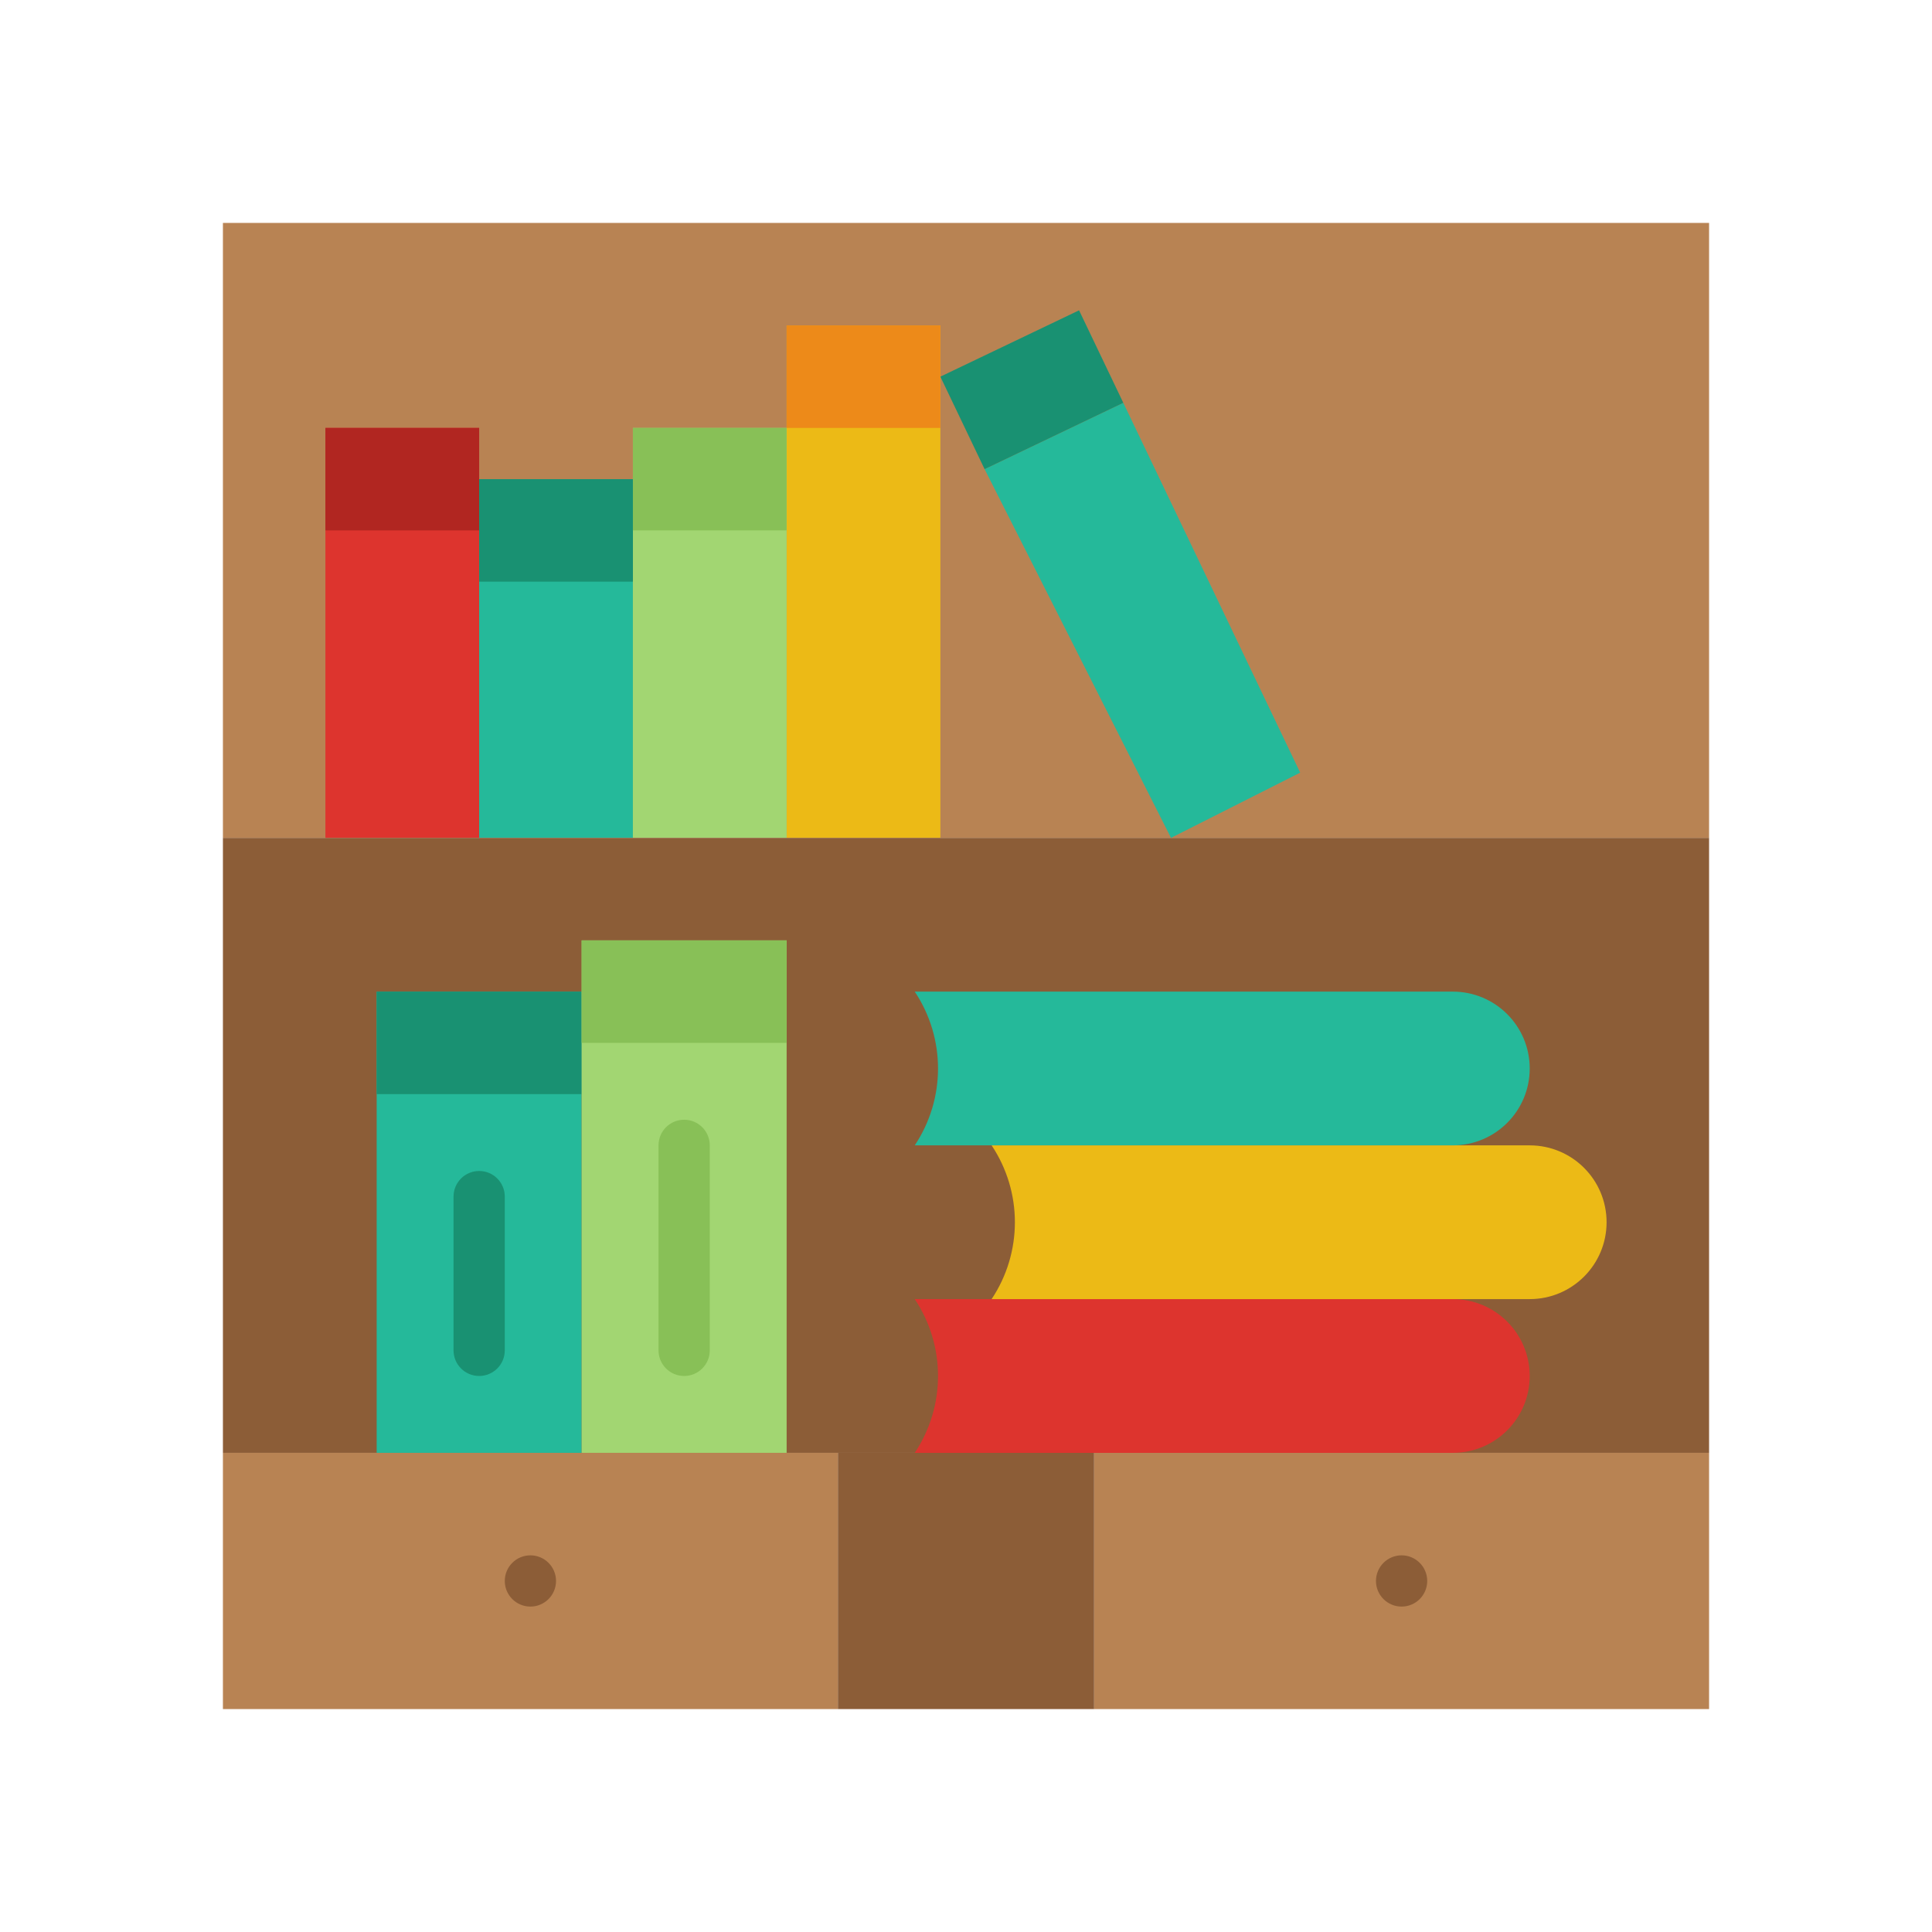 <!DOCTYPE svg PUBLIC "-//W3C//DTD SVG 1.1//EN" "http://www.w3.org/Graphics/SVG/1.1/DTD/svg11.dtd">
<!-- Uploaded to: SVG Repo, www.svgrepo.com, Transformed by: SVG Repo Mixer Tools -->
<svg height="64px" width="64px" version="1.1" id="Layer_1" xmlns="http://www.w3.org/2000/svg" xmlns:xlink="http://www.w3.org/1999/xlink" viewBox="-76.8 -76.8 665.60 665.60" xml:space="preserve" fill="#000000">
<g id="SVGRepo_bgCarrier" stroke-width="0"/>
<g id="SVGRepo_tracerCarrier" stroke-linecap="round" stroke-linejoin="round"/>
<g id="SVGRepo_iconCarrier"> <g> <path style="fill:#B88353;" d="M0,211.862h512V0H0V211.862z"/> <path style="fill:#DD342E;" d="M35.31,211.862h52.966V70.621H35.31V211.862z"/> <path style="fill:#ECBA16;" d="M194.207,211.862h52.966V35.31h-52.966V211.862z"/> <path style="fill:#25B99A;" d="M88.276,211.862h52.966V88.276H88.276V211.862z"/> <path style="fill:#A2D672;" d="M141.241,211.862h52.966V70.621h-52.966V211.862z"/> <path style="fill:#8C5D37;" d="M0,423.724h512V211.862H0V423.724z"/> <g> <path style="fill:#B88353;" d="M0,512h211.862v-88.276H0V512z"/> <path style="fill:#B88353;" d="M300.138,512H512v-88.276H300.138V512z"/> </g> <g> <path style="fill:#8C5D37;" d="M114.759,467.862c0,4.873-3.955,8.828-8.828,8.828c-4.873,0-8.828-3.955-8.828-8.828 c0-4.873,3.955-8.828,8.828-8.828C110.804,459.034,114.759,462.989,114.759,467.862"/> <path style="fill:#8C5D37;" d="M414.897,467.862c0,4.873-3.955,8.828-8.828,8.828s-8.828-3.955-8.828-8.828 c0-4.873,3.955-8.828,8.828-8.828S414.897,462.989,414.897,467.862"/> <path style="fill:#8C5D37;" d="M211.862,512h88.276v-88.276h-88.276V512z"/> </g> <path style="fill:#B12621;" d="M35.31,105.931h52.966v-35.31H35.31V105.931z"/> <path style="fill:#199172;" d="M88.276,123.586h52.966v-35.31H88.276V123.586z"/> <path style="fill:#88C057;" d="M141.241,105.931h52.966v-35.31h-52.966V105.931z"/> <path style="fill:#ED8A19;" d="M194.207,70.621h52.966V35.31h-52.966V70.621z"/> <path style="fill:#25B99A;" d="M371.129,189.387l-44.509,22.475L262.408,84.824l47.784-22.855L371.129,189.387z"/> <path style="fill:#199172;" d="M310.189,61.968l-47.784,22.855l-15.236-31.859l47.784-22.855L310.189,61.968z"/> <path style="fill:#25B99A;" d="M52.966,423.724h70.621V264.828H52.966V423.724z"/> <path style="fill:#199172;" d="M52.966,300.138h70.621v-35.31H52.966V300.138z"/> <path style="fill:#A2D672;" d="M123.586,423.724h70.621V247.172h-70.621V423.724z"/> <path style="fill:#88C057;" d="M123.586,282.483h70.621v-35.31h-70.621V282.483z"/> <path style="fill:#199172;" d="M88.276,397.241c-4.882,0-8.828-3.955-8.828-8.828v-52.966c0-4.873,3.946-8.828,8.828-8.828 s8.828,3.955,8.828,8.828v52.966C97.103,393.287,93.158,397.241,88.276,397.241"/> <path style="fill:#88C057;" d="M158.897,397.241c-4.882,0-8.828-3.955-8.828-8.828v-70.621c0-4.873,3.946-8.828,8.828-8.828 c4.882,0,8.828,3.955,8.828,8.828v70.621C167.724,393.287,163.778,397.241,158.897,397.241"/> <path style="fill:#DD342E;" d="M423.724,423.724H238.345c10.69-16.04,10.69-36.926,0-52.966h185.379 c14.627,0,26.483,11.855,26.483,26.483C450.207,411.869,438.351,423.724,423.724,423.724"/> <path style="fill:#ECBA16;" d="M450.207,370.759H264.828c10.69-16.04,10.69-36.926,0-52.966h185.379 c14.627,0,26.483,11.855,26.483,26.483C476.69,358.903,464.834,370.759,450.207,370.759"/> <path style="fill:#25B99A;" d="M423.724,317.793H238.345c10.69-16.04,10.69-36.926,0-52.965h185.379 c14.627,0,26.483,11.855,26.483,26.483C450.207,305.938,438.351,317.793,423.724,317.793"/> </g> </g>
</svg>